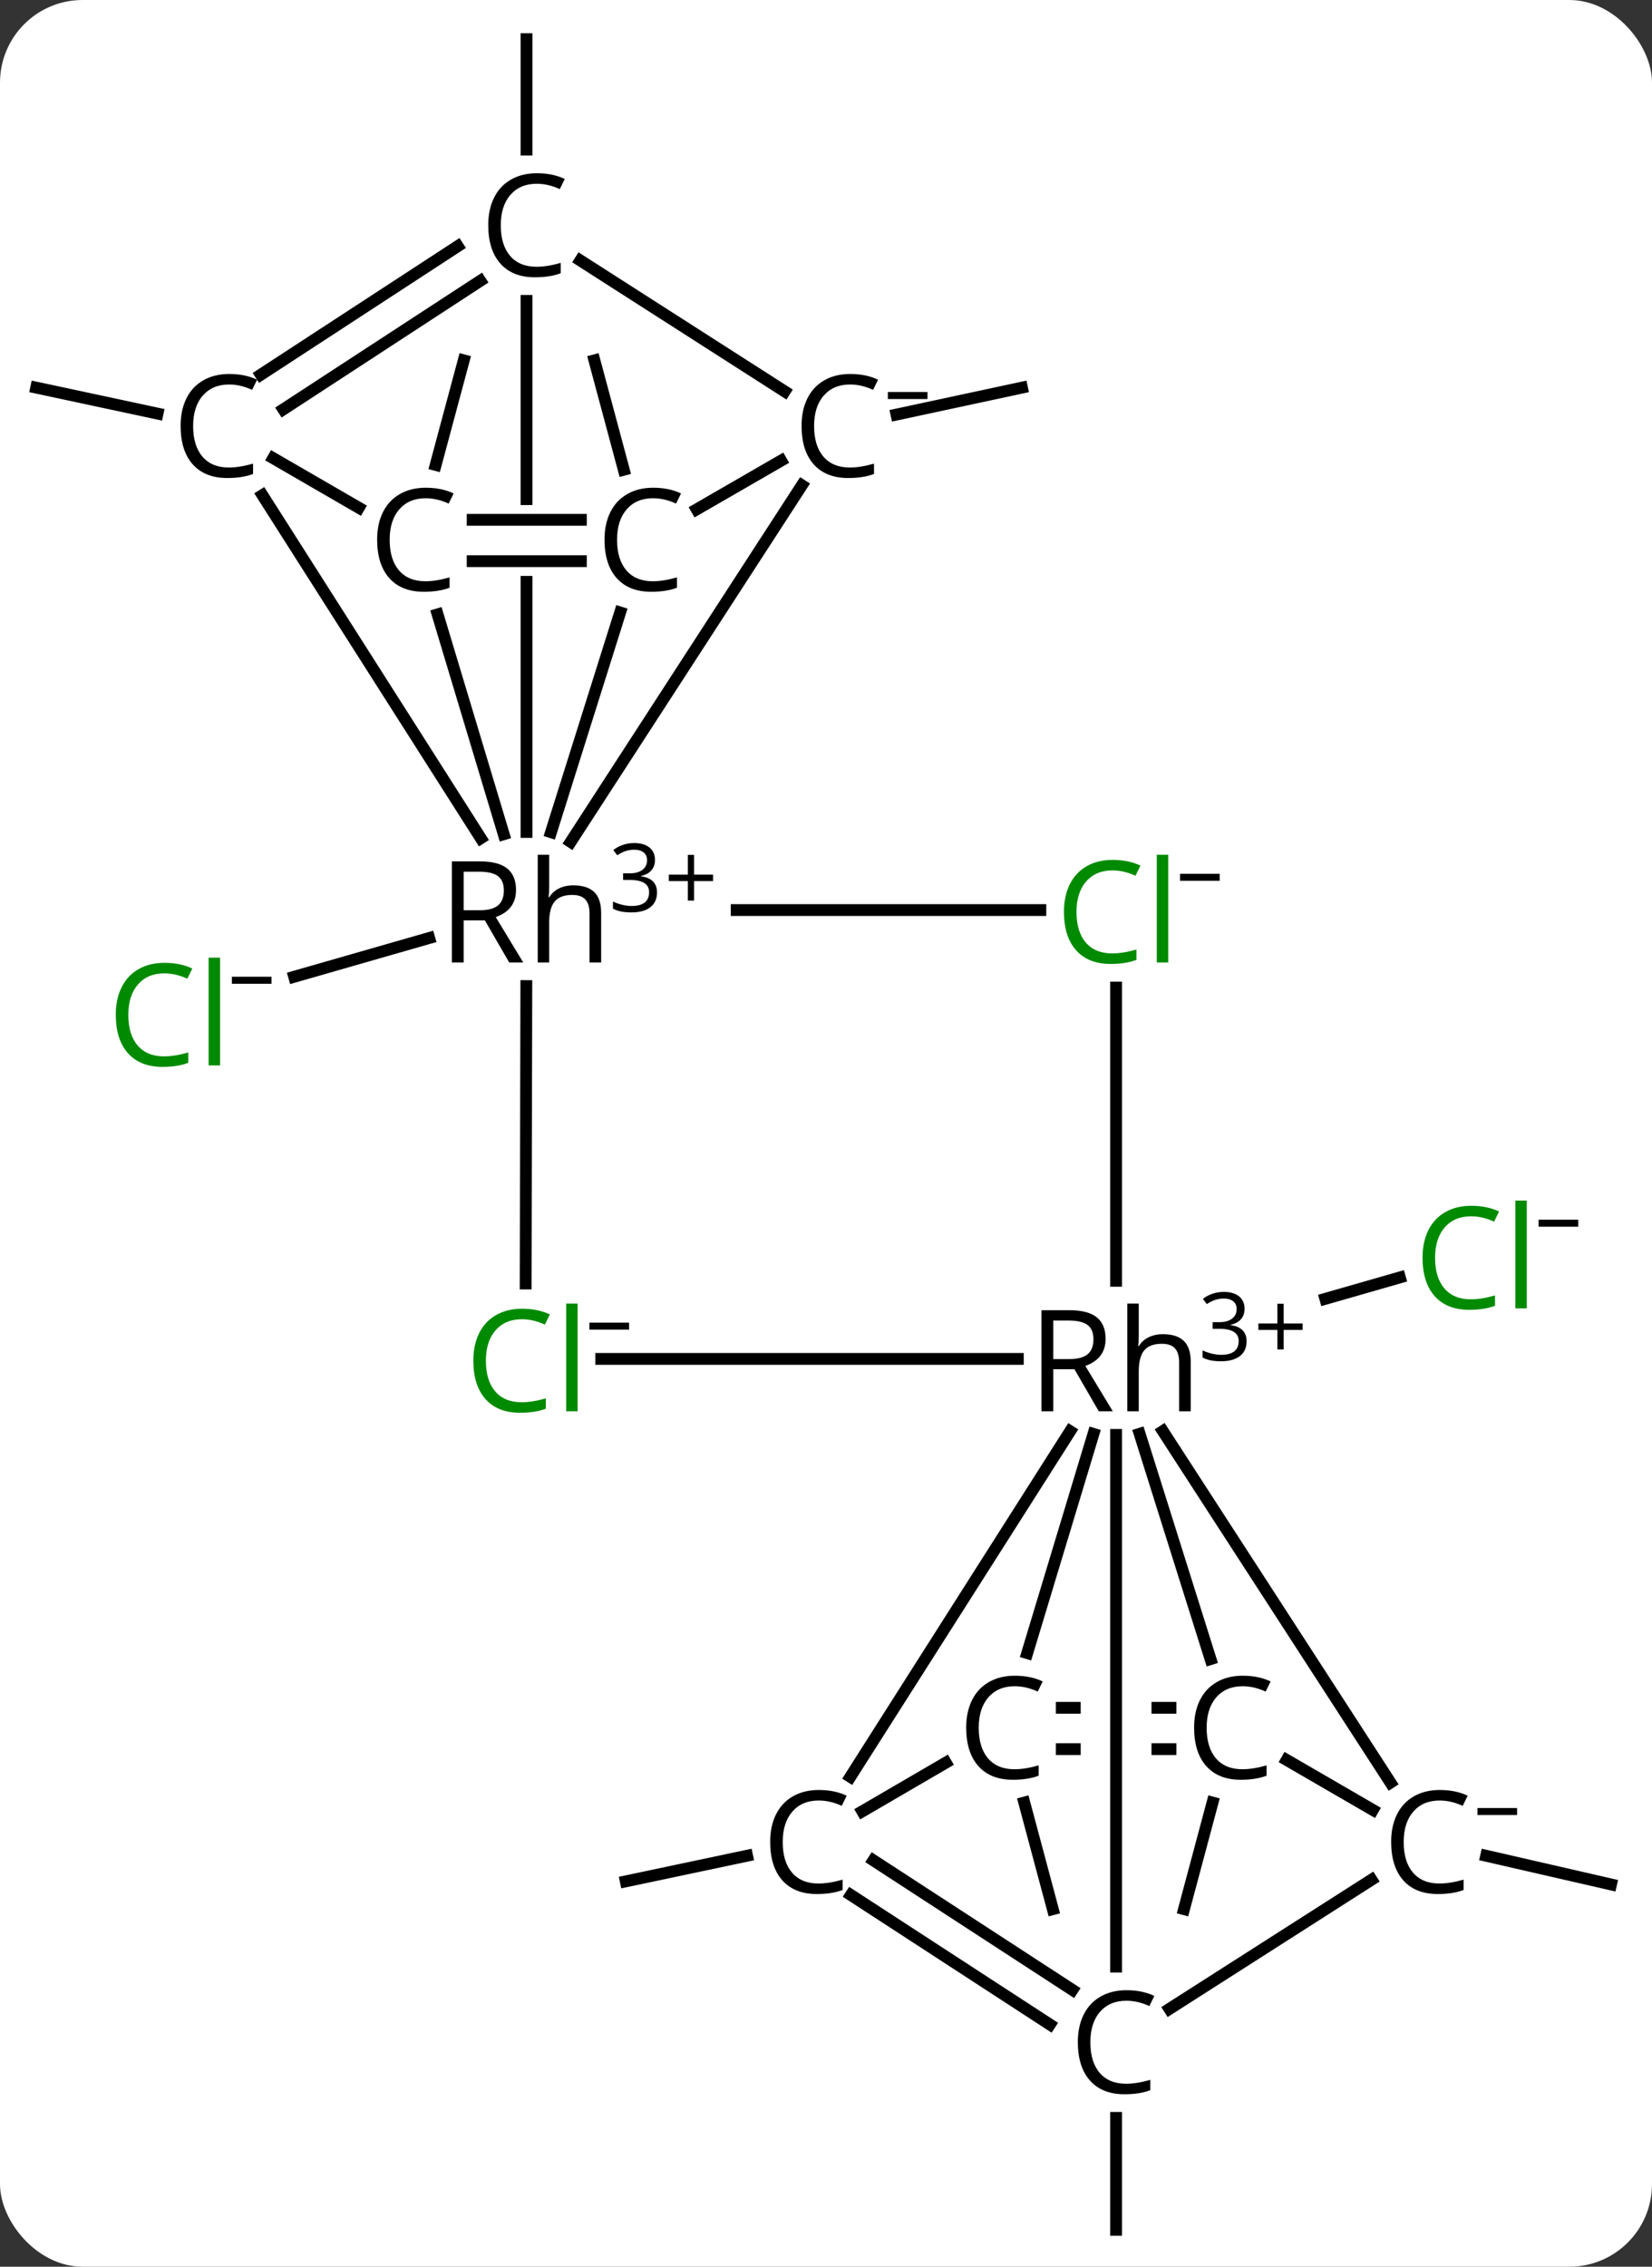 <svg width="140" viewBox="0 0 140 192" style="fill-opacity:1; color-rendering:auto; color-interpolation:auto; text-rendering:auto; stroke:black; stroke-linecap:square; stroke-miterlimit:10; shape-rendering:auto; stroke-opacity:1; fill:black; stroke-dasharray:none; font-weight:normal; stroke-width:1; font-family:'Open Sans'; font-style:normal; stroke-linejoin:miter; font-size:12; stroke-dashoffset:0; image-rendering:auto;" height="192" class="cas-substance-image" xmlns:xlink="http://www.w3.org/1999/xlink" xmlns="http://www.w3.org/2000/svg"><rect x="0" y="0" width="140" height="192" fill="#333333" stroke="none"/><svg class="cas-substance-single-component"><rect y="0" x="0" width="140" stroke="none" ry="7" rx="7" height="192" fill="white" class="cas-substance-group"/><svg y="0" x="0" width="140" viewBox="0 0 140 192" style="fill:black;" height="192" class="cas-substance-single-component-image"><svg><g><clipPath id="clipPath_fe61934d9bf34d14b95cc11f4daf37181" clipPathUnits="userSpaceOnUse"><path d="M-703.777 -583.218 L-703.777 -577.218 L-730.548 -577.218 L-730.548 -583.218 ZM-737.381 -610.607 L-737.381 -545.164 L-697.381 -545.164 L-697.381 -610.607 Z"/></clipPath><clipPath id="clipPath_fe61934d9bf34d14b95cc11f4daf37182" clipPathUnits="userSpaceOnUse"><path d="M-680.627 -499.591 L-680.627 -459.591 L-670.416 -459.591 L-670.416 -499.591 ZM-664.416 -499.591 L-664.416 -459.591 L-653.813 -459.591 L-653.813 -499.591 Z"/></clipPath><g transform="translate(762,626)" style="text-rendering:geometricPrecision; color-rendering:optimizeQuality; color-interpolation:linearRGB; stroke-linecap:butt; image-rendering:optimizeQuality;"><line y2="-546.547" y1="-543.264" x2="-725.629" x1="-737.07" style="fill:none;"/><line y2="-590.966" y1="-593.167" x2="-748.651" x1="-758.931" style="fill:none;"/><line y2="-590.885" y1="-593.167" x2="-686.026" x1="-675.395" style="fill:none;"/><line y2="-586.211" y1="-595.477" x2="-709.137" x1="-711.626" style="fill:none;"/><line y2="-586.618" y1="-595.477" x2="-725.079" x1="-722.7" style="fill:none;"/><line y2="-613.326" y1="-622.683" x2="-717.381" x1="-717.381" style="fill:none;"/><line y2="-515.984" y1="-517.796" x2="-649.683" x1="-643.368" style="fill:none;"/><line y2="-468.808" y1="-466.38" x2="-636.053" x1="-625.474" style="fill:none;"/><line y2="-468.813" y1="-466.642" x2="-698.688" x1="-708.966" style="fill:none;"/><line y2="-473.315" y1="-464.288" x2="-675.197" x1="-672.779" style="fill:none;"/><line y2="-473.315" y1="-464.288" x2="-659.244" x1="-661.661" style="fill:none;"/><line y2="-446.608" y1="-437.125" x2="-667.416" x1="-667.416" style="fill:none;"/><line y2="-584.058" y1="-554.998" x2="-739.762" x1="-721.256" style="fill:none;"/><line y2="-584.894" y1="-554.686" x2="-694.045" x1="-713.637" style="fill:none;"/><line y2="-574.122" y1="-555.509" x2="-709.446" x1="-715.305" style="fill:none;"/><line y2="-573.959" y1="-555.338" x2="-724.915" x1="-719.313" style="fill:none;"/><line y2="-600.513" y1="-555.528" x2="-717.381" x1="-717.381" style="fill:none; clip-path:url(#clipPath_fe61934d9bf34d14b95cc11f4daf37181);"/><line y2="-548.914" y1="-548.914" x2="-673.834" x1="-699.57" style="fill:none;"/><line y2="-517.282" y1="-542.476" x2="-717.453" x1="-717.396" style="fill:none;"/><line y2="-582.99" y1="-587.19" x2="-731.591" x1="-738.849" style="fill:none;"/><line y2="-602.215" y1="-591.328" x2="-721.295" x1="-737.988" style="fill:none;"/><line y2="-605.146" y1="-594.26" x2="-723.207" x1="-739.9" style="fill:none;"/><line y2="-582.854" y1="-586.983" x2="-702.958" x1="-695.803" style="fill:none;"/><line y2="-603.937" y1="-592.847" x2="-712.822" x1="-695.503" style="fill:none;"/><line y2="-581.968" y1="-581.968" x2="-721.944" x1="-712.77" style="fill:none;"/><line y2="-578.468" y1="-578.468" x2="-721.944" x1="-712.77" style="fill:none;"/><line y2="-517.509" y1="-542.351" x2="-667.416" x1="-667.416" style="fill:none;"/><line y2="-510.895" y1="-510.895" x2="-675.742" x1="-711.05" style="fill:none;"/><line y2="-475.007" y1="-504.779" x2="-644.165" x1="-663.454" style="fill:none;"/><line y2="-475.496" y1="-504.77" x2="-689.936" x1="-671.313" style="fill:none;"/><line y2="-485.974" y1="-504.543" x2="-674.948" x1="-669.336" style="fill:none;"/><line y2="-485.469" y1="-504.55" x2="-659.413" x1="-665.419" style="fill:none;"/><line y2="-477.841" y1="-477.841" x2="-662.805" x1="-672.023" style="fill:none; clip-path:url(#clipPath_fe61934d9bf34d14b95cc11f4daf37182);"/><line y2="-481.341" y1="-481.341" x2="-662.805" x1="-672.023" style="fill:none; clip-path:url(#clipPath_fe61934d9bf34d14b95cc11f4daf37182);"/><line y2="-459.421" y1="-504.458" x2="-667.416" x1="-667.416" style="fill:none;"/><line y2="-476.923" y1="-472.688" x2="-652.96" x1="-645.654" style="fill:none;"/><line y2="-455.839" y1="-466.779" x2="-662.896" x1="-645.769" style="fill:none;"/><line y2="-476.695" y1="-472.572" x2="-681.847" x1="-688.924" style="fill:none;"/><line y2="-454.513" y1="-465.484" x2="-673.025" x1="-689.891" style="fill:none;"/><line y2="-457.447" y1="-468.418" x2="-671.117" x1="-687.983" style="fill:none;"/></g><g transform="translate(762,626)" style="fill:rgb(0,138,0); text-rendering:geometricPrecision; color-rendering:optimizeQuality; image-rendering:optimizeQuality; font-family:'Open Sans'; stroke:rgb(0,138,0); color-interpolation:linearRGB;"><path style="stroke:none;" d="M-748.078 -543.553 Q-749.484 -543.553 -750.305 -542.616 Q-751.125 -541.678 -751.125 -540.038 Q-751.125 -538.366 -750.336 -537.444 Q-749.547 -536.522 -748.094 -536.522 Q-747.187 -536.522 -746.047 -536.85 L-746.047 -535.975 Q-746.937 -535.631 -748.234 -535.631 Q-750.125 -535.631 -751.156 -536.788 Q-752.187 -537.944 -752.187 -540.053 Q-752.187 -541.381 -751.695 -542.373 Q-751.203 -543.366 -750.266 -543.905 Q-749.328 -544.444 -748.062 -544.444 Q-746.719 -544.444 -745.703 -543.959 L-746.125 -543.1 Q-747.109 -543.553 -748.078 -543.553 ZM-743.351 -535.756 L-744.32 -535.756 L-744.32 -544.881 L-743.351 -544.881 L-743.351 -535.756 Z"/><path style="fill:black; stroke:none;" d="M-742.351 -542.672 L-742.351 -543.266 L-738.992 -543.266 L-738.992 -542.672 L-742.351 -542.672 Z"/><path style="stroke:none;" d="M-637.336 -522.974 Q-638.742 -522.974 -639.563 -522.037 Q-640.383 -521.099 -640.383 -519.459 Q-640.383 -517.787 -639.594 -516.865 Q-638.805 -515.943 -637.352 -515.943 Q-636.446 -515.943 -635.305 -516.271 L-635.305 -515.396 Q-636.196 -515.053 -637.492 -515.053 Q-639.383 -515.053 -640.414 -516.209 Q-641.446 -517.365 -641.446 -519.474 Q-641.446 -520.803 -640.953 -521.795 Q-640.461 -522.787 -639.524 -523.326 Q-638.586 -523.865 -637.321 -523.865 Q-635.977 -523.865 -634.961 -523.381 L-635.383 -522.521 Q-636.367 -522.974 -637.336 -522.974 ZM-632.61 -515.178 L-633.578 -515.178 L-633.578 -524.303 L-632.61 -524.303 L-632.61 -515.178 Z"/><path style="fill:black; stroke:none;" d="M-631.61 -522.093 L-631.61 -522.687 L-628.25 -522.687 L-628.25 -522.093 L-631.61 -522.093 Z"/><path style="fill:black; stroke:none;" d="M-722.707 -548.039 L-722.707 -544.476 L-723.707 -544.476 L-723.707 -553.039 L-721.348 -553.039 Q-719.769 -553.039 -719.019 -552.437 Q-718.269 -551.835 -718.269 -550.617 Q-718.269 -548.929 -719.988 -548.32 L-717.66 -544.476 L-718.848 -544.476 L-720.91 -548.039 L-722.707 -548.039 ZM-722.707 -548.898 L-721.332 -548.898 Q-720.285 -548.898 -719.793 -549.312 Q-719.301 -549.726 -719.301 -550.57 Q-719.301 -551.414 -719.801 -551.789 Q-720.301 -552.164 -721.41 -552.164 L-722.707 -552.164 L-722.707 -548.898 ZM-712.039 -544.476 L-712.039 -548.632 Q-712.039 -549.414 -712.391 -549.804 Q-712.742 -550.195 -713.508 -550.195 Q-714.523 -550.195 -714.992 -549.64 Q-715.461 -549.085 -715.461 -547.835 L-715.461 -544.476 L-716.43 -544.476 L-716.43 -553.601 L-715.461 -553.601 L-715.461 -550.835 Q-715.461 -550.335 -715.508 -550.007 L-715.445 -550.007 Q-715.164 -550.476 -714.633 -550.742 Q-714.101 -551.007 -713.414 -551.007 Q-712.242 -551.007 -711.648 -550.445 Q-711.055 -549.882 -711.055 -548.664 L-711.055 -544.476 L-712.039 -544.476 Z"/><path style="fill:black; stroke:none;" d="M-706.492 -553.167 Q-706.492 -552.62 -706.805 -552.268 Q-707.117 -551.917 -707.68 -551.807 L-707.68 -551.776 Q-706.992 -551.682 -706.656 -551.331 Q-706.32 -550.979 -706.32 -550.417 Q-706.32 -549.589 -706.891 -549.151 Q-707.461 -548.714 -708.492 -548.714 Q-708.945 -548.714 -709.328 -548.784 Q-709.711 -548.854 -710.055 -549.026 L-710.055 -549.635 Q-709.695 -549.464 -709.273 -549.362 Q-708.851 -549.26 -708.476 -549.26 Q-706.992 -549.26 -706.992 -550.432 Q-706.992 -551.464 -708.633 -551.464 L-709.195 -551.464 L-709.195 -552.026 L-708.617 -552.026 Q-707.945 -552.026 -707.555 -552.323 Q-707.164 -552.62 -707.164 -553.135 Q-707.164 -553.557 -707.453 -553.792 Q-707.742 -554.026 -708.242 -554.026 Q-708.617 -554.026 -708.945 -553.924 Q-709.273 -553.823 -709.695 -553.557 L-710.023 -553.995 Q-709.68 -554.276 -709.219 -554.432 Q-708.758 -554.589 -708.258 -554.589 Q-707.414 -554.589 -706.953 -554.206 Q-706.492 -553.823 -706.492 -553.167 Z"/><path style="fill:black; stroke:none;" d="M-703.18 -551.917 L-701.57 -551.917 L-701.57 -551.37 L-703.18 -551.37 L-703.18 -549.714 L-703.711 -549.714 L-703.711 -551.37 L-705.32 -551.37 L-705.32 -551.917 L-703.711 -551.917 L-703.711 -553.589 L-703.18 -553.589 L-703.18 -551.917 Z"/><path style="fill:black; stroke:none;" d="M-742.586 -593.431 Q-743.992 -593.431 -744.812 -592.494 Q-745.633 -591.556 -745.633 -589.916 Q-745.633 -588.244 -744.844 -587.322 Q-744.055 -586.4 -742.602 -586.4 Q-741.695 -586.4 -740.555 -586.728 L-740.555 -585.853 Q-741.445 -585.51 -742.742 -585.51 Q-744.633 -585.51 -745.664 -586.666 Q-746.695 -587.822 -746.695 -589.931 Q-746.695 -591.26 -746.203 -592.252 Q-745.711 -593.244 -744.773 -593.783 Q-743.836 -594.322 -742.57 -594.322 Q-741.227 -594.322 -740.211 -593.838 L-740.633 -592.978 Q-741.617 -593.431 -742.586 -593.431 Z"/><path style="fill:black; stroke:none;" d="M-689.962 -593.431 Q-691.368 -593.431 -692.188 -592.494 Q-693.009 -591.556 -693.009 -589.916 Q-693.009 -588.244 -692.22 -587.322 Q-691.431 -586.4 -689.977 -586.4 Q-689.071 -586.4 -687.931 -586.728 L-687.931 -585.853 Q-688.821 -585.51 -690.118 -585.51 Q-692.009 -585.51 -693.04 -586.666 Q-694.071 -587.822 -694.071 -589.931 Q-694.071 -591.26 -693.579 -592.252 Q-693.087 -593.244 -692.149 -593.783 Q-691.212 -594.322 -689.946 -594.322 Q-688.602 -594.322 -687.587 -593.838 L-688.009 -592.978 Q-688.993 -593.431 -689.962 -593.431 Z"/><path style="fill:black; stroke:none;" d="M-686.759 -592.2 L-686.759 -592.794 L-683.399 -592.794 L-683.399 -592.2 L-686.759 -592.2 Z"/><path style="fill:black; stroke:none;" d="M-706.66 -583.796 Q-708.067 -583.796 -708.887 -582.859 Q-709.707 -581.921 -709.707 -580.28 Q-709.707 -578.609 -708.918 -577.687 Q-708.129 -576.765 -706.676 -576.765 Q-705.77 -576.765 -704.629 -577.093 L-704.629 -576.218 Q-705.52 -575.874 -706.817 -575.874 Q-708.707 -575.874 -709.738 -577.03 Q-710.77 -578.187 -710.77 -580.296 Q-710.77 -581.624 -710.277 -582.616 Q-709.785 -583.609 -708.848 -584.148 Q-707.91 -584.687 -706.645 -584.687 Q-705.301 -584.687 -704.285 -584.202 L-704.707 -583.343 Q-705.692 -583.796 -706.66 -583.796 Z"/><path style="fill:black; stroke:none;" d="M-725.931 -583.796 Q-727.337 -583.796 -728.158 -582.859 Q-728.978 -581.921 -728.978 -580.28 Q-728.978 -578.609 -728.189 -577.687 Q-727.4 -576.765 -725.947 -576.765 Q-725.04 -576.765 -723.9 -577.093 L-723.9 -576.218 Q-724.79 -575.874 -726.087 -575.874 Q-727.978 -575.874 -729.009 -577.03 Q-730.04 -578.187 -730.04 -580.296 Q-730.04 -581.624 -729.548 -582.616 Q-729.056 -583.609 -728.119 -584.148 Q-727.181 -584.687 -725.915 -584.687 Q-724.572 -584.687 -723.556 -584.202 L-723.978 -583.343 Q-724.962 -583.796 -725.931 -583.796 Z"/><path style="fill:black; stroke:none;" d="M-716.514 -610.435 Q-717.92 -610.435 -718.74 -609.498 Q-719.561 -608.56 -719.561 -606.919 Q-719.561 -605.248 -718.771 -604.326 Q-717.982 -603.404 -716.529 -603.404 Q-715.623 -603.404 -714.482 -603.732 L-714.482 -602.857 Q-715.373 -602.513 -716.67 -602.513 Q-718.561 -602.513 -719.592 -603.669 Q-720.623 -604.826 -720.623 -606.935 Q-720.623 -608.263 -720.131 -609.255 Q-719.639 -610.248 -718.701 -610.787 Q-717.764 -611.326 -716.498 -611.326 Q-715.154 -611.326 -714.139 -610.841 L-714.561 -609.982 Q-715.545 -610.435 -716.514 -610.435 Z"/><path style="stroke:none;" d="M-667.725 -552.273 Q-669.131 -552.273 -669.951 -551.335 Q-670.772 -550.398 -670.772 -548.757 Q-670.772 -547.085 -669.982 -546.164 Q-669.193 -545.242 -667.74 -545.242 Q-666.834 -545.242 -665.693 -545.57 L-665.693 -544.695 Q-666.584 -544.351 -667.881 -544.351 Q-669.772 -544.351 -670.803 -545.507 Q-671.834 -546.664 -671.834 -548.773 Q-671.834 -550.101 -671.342 -551.093 Q-670.85 -552.085 -669.912 -552.625 Q-668.975 -553.164 -667.709 -553.164 Q-666.365 -553.164 -665.35 -552.679 L-665.772 -551.82 Q-666.756 -552.273 -667.725 -552.273 ZM-662.998 -544.476 L-663.967 -544.476 L-663.967 -553.601 L-662.998 -553.601 L-662.998 -544.476 Z"/><path style="fill:black; stroke:none;" d="M-661.998 -551.392 L-661.998 -551.986 L-658.639 -551.986 L-658.639 -551.392 L-661.998 -551.392 Z"/><path style="stroke:none;" d="M-717.777 -514.255 Q-719.183 -514.255 -720.003 -513.317 Q-720.823 -512.38 -720.823 -510.739 Q-720.823 -509.067 -720.034 -508.145 Q-719.245 -507.223 -717.792 -507.223 Q-716.886 -507.223 -715.745 -507.551 L-715.745 -506.676 Q-716.636 -506.333 -717.933 -506.333 Q-719.823 -506.333 -720.855 -507.489 Q-721.886 -508.645 -721.886 -510.755 Q-721.886 -512.083 -721.394 -513.075 Q-720.902 -514.067 -719.964 -514.606 Q-719.027 -515.145 -717.761 -515.145 Q-716.417 -515.145 -715.402 -514.661 L-715.823 -513.801 Q-716.808 -514.255 -717.777 -514.255 ZM-713.05 -506.458 L-714.019 -506.458 L-714.019 -515.583 L-713.05 -515.583 L-713.05 -506.458 Z"/><path style="fill:black; stroke:none;" d="M-712.05 -513.373 L-712.05 -513.967 L-708.691 -513.967 L-708.691 -513.373 L-712.05 -513.373 Z"/><path style="fill:black; stroke:none;" d="M-672.742 -510.02 L-672.742 -506.458 L-673.742 -506.458 L-673.742 -515.02 L-671.383 -515.02 Q-669.805 -515.02 -669.055 -514.419 Q-668.305 -513.817 -668.305 -512.598 Q-668.305 -510.911 -670.024 -510.301 L-667.695 -506.458 L-668.883 -506.458 L-670.945 -510.02 L-672.742 -510.02 ZM-672.742 -510.88 L-671.367 -510.88 Q-670.32 -510.88 -669.828 -511.293 Q-669.336 -511.708 -669.336 -512.551 Q-669.336 -513.395 -669.836 -513.77 Q-670.336 -514.145 -671.445 -514.145 L-672.742 -514.145 L-672.742 -510.88 ZM-662.074 -506.458 L-662.074 -510.614 Q-662.074 -511.395 -662.426 -511.786 Q-662.778 -512.176 -663.543 -512.176 Q-664.559 -512.176 -665.028 -511.622 Q-665.496 -511.067 -665.496 -509.817 L-665.496 -506.458 L-666.465 -506.458 L-666.465 -515.583 L-665.496 -515.583 L-665.496 -512.817 Q-665.496 -512.317 -665.543 -511.989 L-665.481 -511.989 Q-665.199 -512.458 -664.668 -512.723 Q-664.137 -512.989 -663.449 -512.989 Q-662.278 -512.989 -661.684 -512.426 Q-661.09 -511.864 -661.09 -510.645 L-661.09 -506.458 L-662.074 -506.458 Z"/><path style="fill:black; stroke:none;" d="M-656.528 -515.148 Q-656.528 -514.601 -656.84 -514.25 Q-657.153 -513.898 -657.715 -513.789 L-657.715 -513.758 Q-657.028 -513.664 -656.692 -513.312 Q-656.356 -512.961 -656.356 -512.398 Q-656.356 -511.57 -656.926 -511.133 Q-657.496 -510.695 -658.528 -510.695 Q-658.981 -510.695 -659.363 -510.765 Q-659.746 -510.836 -660.09 -511.008 L-660.09 -511.617 Q-659.731 -511.445 -659.309 -511.344 Q-658.887 -511.242 -658.512 -511.242 Q-657.028 -511.242 -657.028 -512.414 Q-657.028 -513.445 -658.668 -513.445 L-659.231 -513.445 L-659.231 -514.008 L-658.653 -514.008 Q-657.981 -514.008 -657.59 -514.304 Q-657.199 -514.601 -657.199 -515.117 Q-657.199 -515.539 -657.488 -515.773 Q-657.778 -516.008 -658.278 -516.008 Q-658.653 -516.008 -658.981 -515.906 Q-659.309 -515.804 -659.731 -515.539 L-660.059 -515.976 Q-659.715 -516.258 -659.254 -516.414 Q-658.793 -516.57 -658.293 -516.57 Q-657.449 -516.57 -656.988 -516.187 Q-656.528 -515.804 -656.528 -515.148 Z"/><path style="fill:black; stroke:none;" d="M-653.215 -513.898 L-651.606 -513.898 L-651.606 -513.351 L-653.215 -513.351 L-653.215 -511.695 L-653.746 -511.695 L-653.746 -513.351 L-655.356 -513.351 L-655.356 -513.898 L-653.746 -513.898 L-653.746 -515.57 L-653.215 -515.57 L-653.215 -513.898 Z"/><path style="fill:black; stroke:none;" d="M-639.997 -473.49 Q-641.403 -473.49 -642.224 -472.553 Q-643.044 -471.615 -643.044 -469.974 Q-643.044 -468.303 -642.255 -467.381 Q-641.466 -466.459 -640.013 -466.459 Q-639.106 -466.459 -637.966 -466.787 L-637.966 -465.912 Q-638.856 -465.568 -640.153 -465.568 Q-642.044 -465.568 -643.075 -466.724 Q-644.106 -467.881 -644.106 -469.99 Q-644.106 -471.318 -643.614 -472.31 Q-643.122 -473.303 -642.185 -473.842 Q-641.247 -474.381 -639.981 -474.381 Q-638.638 -474.381 -637.622 -473.896 L-638.044 -473.037 Q-639.028 -473.49 -639.997 -473.49 Z"/><path style="fill:black; stroke:none;" d="M-636.794 -472.259 L-636.794 -472.853 L-633.435 -472.853 L-633.435 -472.259 L-636.794 -472.259 Z"/><path style="fill:black; stroke:none;" d="M-692.621 -473.49 Q-694.028 -473.49 -694.848 -472.553 Q-695.668 -471.615 -695.668 -469.974 Q-695.668 -468.303 -694.879 -467.381 Q-694.09 -466.459 -692.637 -466.459 Q-691.731 -466.459 -690.59 -466.787 L-690.59 -465.912 Q-691.481 -465.568 -692.778 -465.568 Q-694.668 -465.568 -695.699 -466.724 Q-696.731 -467.881 -696.731 -469.99 Q-696.731 -471.318 -696.239 -472.31 Q-695.746 -473.303 -694.809 -473.842 Q-693.871 -474.381 -692.606 -474.381 Q-691.262 -474.381 -690.246 -473.896 L-690.668 -473.037 Q-691.653 -473.49 -692.621 -473.49 Z"/><path style="fill:black; stroke:none;" d="M-676.01 -483.169 Q-677.416 -483.169 -678.237 -482.231 Q-679.057 -481.294 -679.057 -479.653 Q-679.057 -477.981 -678.268 -477.06 Q-677.479 -476.138 -676.026 -476.138 Q-675.119 -476.138 -673.979 -476.466 L-673.979 -475.591 Q-674.869 -475.247 -676.166 -475.247 Q-678.057 -475.247 -679.088 -476.403 Q-680.119 -477.56 -680.119 -479.669 Q-680.119 -480.997 -679.627 -481.989 Q-679.135 -482.981 -678.197 -483.521 Q-677.26 -484.06 -675.994 -484.06 Q-674.651 -484.06 -673.635 -483.575 L-674.057 -482.716 Q-675.041 -483.169 -676.01 -483.169 Z"/><path style="fill:black; stroke:none;" d="M-656.696 -483.169 Q-658.102 -483.169 -658.922 -482.231 Q-659.742 -481.294 -659.742 -479.653 Q-659.742 -477.981 -658.953 -477.06 Q-658.164 -476.138 -656.711 -476.138 Q-655.805 -476.138 -654.664 -476.466 L-654.664 -475.591 Q-655.555 -475.247 -656.852 -475.247 Q-658.742 -475.247 -659.774 -476.403 Q-660.805 -477.56 -660.805 -479.669 Q-660.805 -480.997 -660.313 -481.989 Q-659.821 -482.981 -658.883 -483.521 Q-657.946 -484.06 -656.68 -484.06 Q-655.336 -484.06 -654.321 -483.575 L-654.742 -482.716 Q-655.727 -483.169 -656.696 -483.169 Z"/><path style="fill:black; stroke:none;" d="M-666.549 -456.53 Q-667.955 -456.53 -668.775 -455.592 Q-669.596 -454.655 -669.596 -453.014 Q-669.596 -451.342 -668.807 -450.421 Q-668.018 -449.499 -666.565 -449.499 Q-665.658 -449.499 -664.518 -449.827 L-664.518 -448.952 Q-665.408 -448.608 -666.705 -448.608 Q-668.596 -448.608 -669.627 -449.764 Q-670.658 -450.921 -670.658 -453.03 Q-670.658 -454.358 -670.166 -455.35 Q-669.674 -456.342 -668.736 -456.882 Q-667.799 -457.421 -666.533 -457.421 Q-665.19 -457.421 -664.174 -456.936 L-664.596 -456.077 Q-665.58 -456.53 -666.549 -456.53 Z"/></g></g></svg></svg></svg></svg>